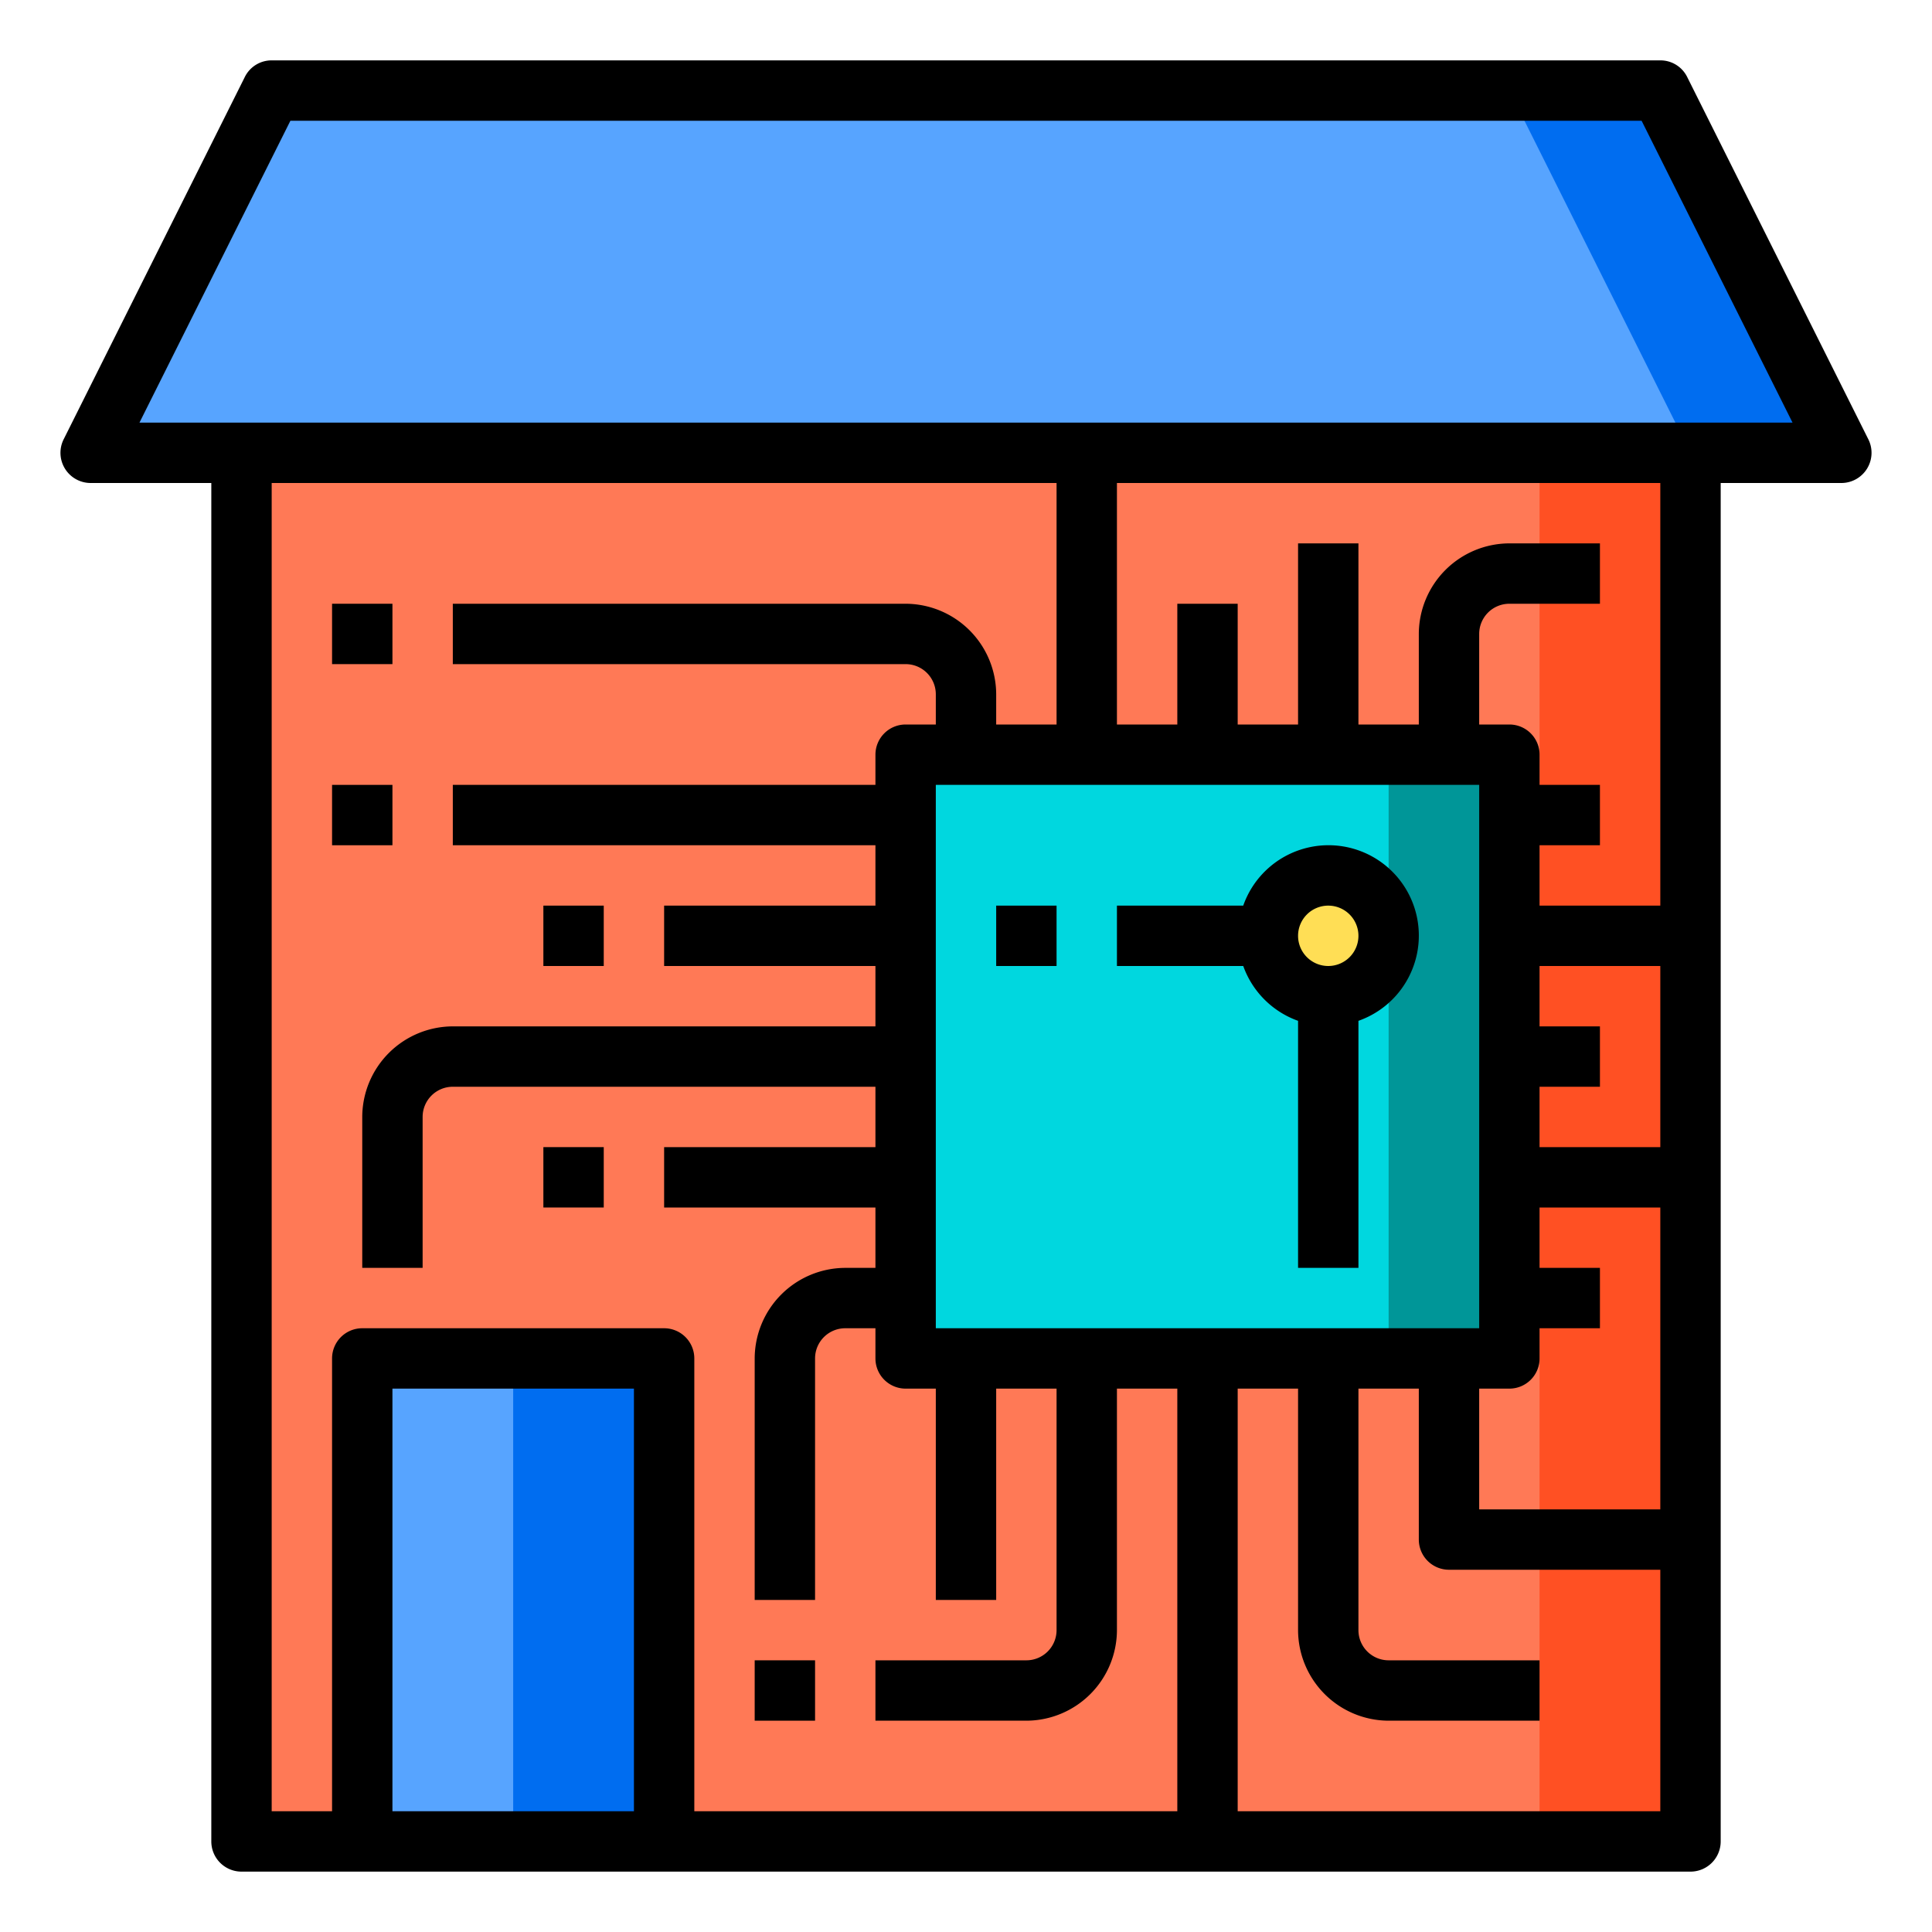 <svg height="512" viewBox="0 0 64 64" width="512" xmlns="http://www.w3.org/2000/svg"><g id="smarthome"><path d="m8 15h48v46h-48z" fill="#ff7956"/><path d="m30 25h20v20h-20z" fill="#00d7df"/><path d="m61 15h-58l6-12h46z" fill="#57a4ff"/><path d="m51 15h5v46h-5z" fill="#ff5023"/><path d="m61 15h-5l-6-12h5z" fill="#006df0"/><circle cx="44" cy="31" fill="#ffde55" r="2"/><path d="m22 45v16h-10v-16h1z" fill="#57a4ff"/><path d="m17 45h5v16h-5z" fill="#006df0"/><path d="m46 25h4v20h-4z" fill="#009698"/><path d="m61.89 14.55-6-12a.988.988 0 0 0 -.89-.55h-46a.988.988 0 0 0 -.89.55l-6 12a1 1 0 0 0 .89 1.45h4v45a1 1 0 0 0 1 1h48a1 1 0 0 0 1-1v-45h4a1 1 0 0 0 .89-1.45zm-40.89 45.45h-8v-14h8zm18 0h-16v-15a1 1 0 0 0 -1-1h-10a1 1 0 0 0 -1 1v15h-2v-44h26v8h-2v-1a3.009 3.009 0 0 0 -3-3h-15v2h15a1 1 0 0 1 1 1v1h-1a1 1 0 0 0 -1 1v1h-14v2h14v2h-7v2h7v2h-14a3.009 3.009 0 0 0 -3 3v5h2v-5a1 1 0 0 1 1-1h14v2h-7v2h7v2h-1a3.009 3.009 0 0 0 -3 3v8h2v-8a1 1 0 0 1 1-1h1v1a1 1 0 0 0 1 1h1v7h2v-7h2v8a1 1 0 0 1 -1 1h-5v2h5a3.009 3.009 0 0 0 3-3v-8h2zm10-34v18h-18v-18zm6 34h-14v-14h2v8a3.009 3.009 0 0 0 3 3h5v-2h-5a1 1 0 0 1 -1-1v-8h2v5a1 1 0 0 0 1 1h7zm0-10h-6v-4h1a1 1 0 0 0 1-1v-1h2v-2h-2v-2h4zm0-12h-4v-2h2v-2h-2v-2h4zm0-8h-4v-2h2v-2h-2v-1a1 1 0 0 0 -1-1h-1v-3a1 1 0 0 1 1-1h3v-2h-3a3.009 3.009 0 0 0 -3 3v3h-2v-6h-2v6h-2v-4h-2v4h-2v-8h18zm-50.38-16 5-10h44.76l5 10z"/><path d="m11 20h2v2h-2z"/><path d="m11 26h2v2h-2z"/><path d="m18 30h2v2h-2z"/><path d="m43 33.816v8.184h2v-8.184a2.993 2.993 0 1 0 -3.816-3.816h-4.184v2h4.184a3 3 0 0 0 1.816 1.816zm1-3.816a1 1 0 1 1 -1 1 1 1 0 0 1 1-1z"/><path d="m33 30h2v2h-2z"/><path d="m25 55h2v2h-2z"/><path d="m18 38h2v2h-2z"/></g></svg>